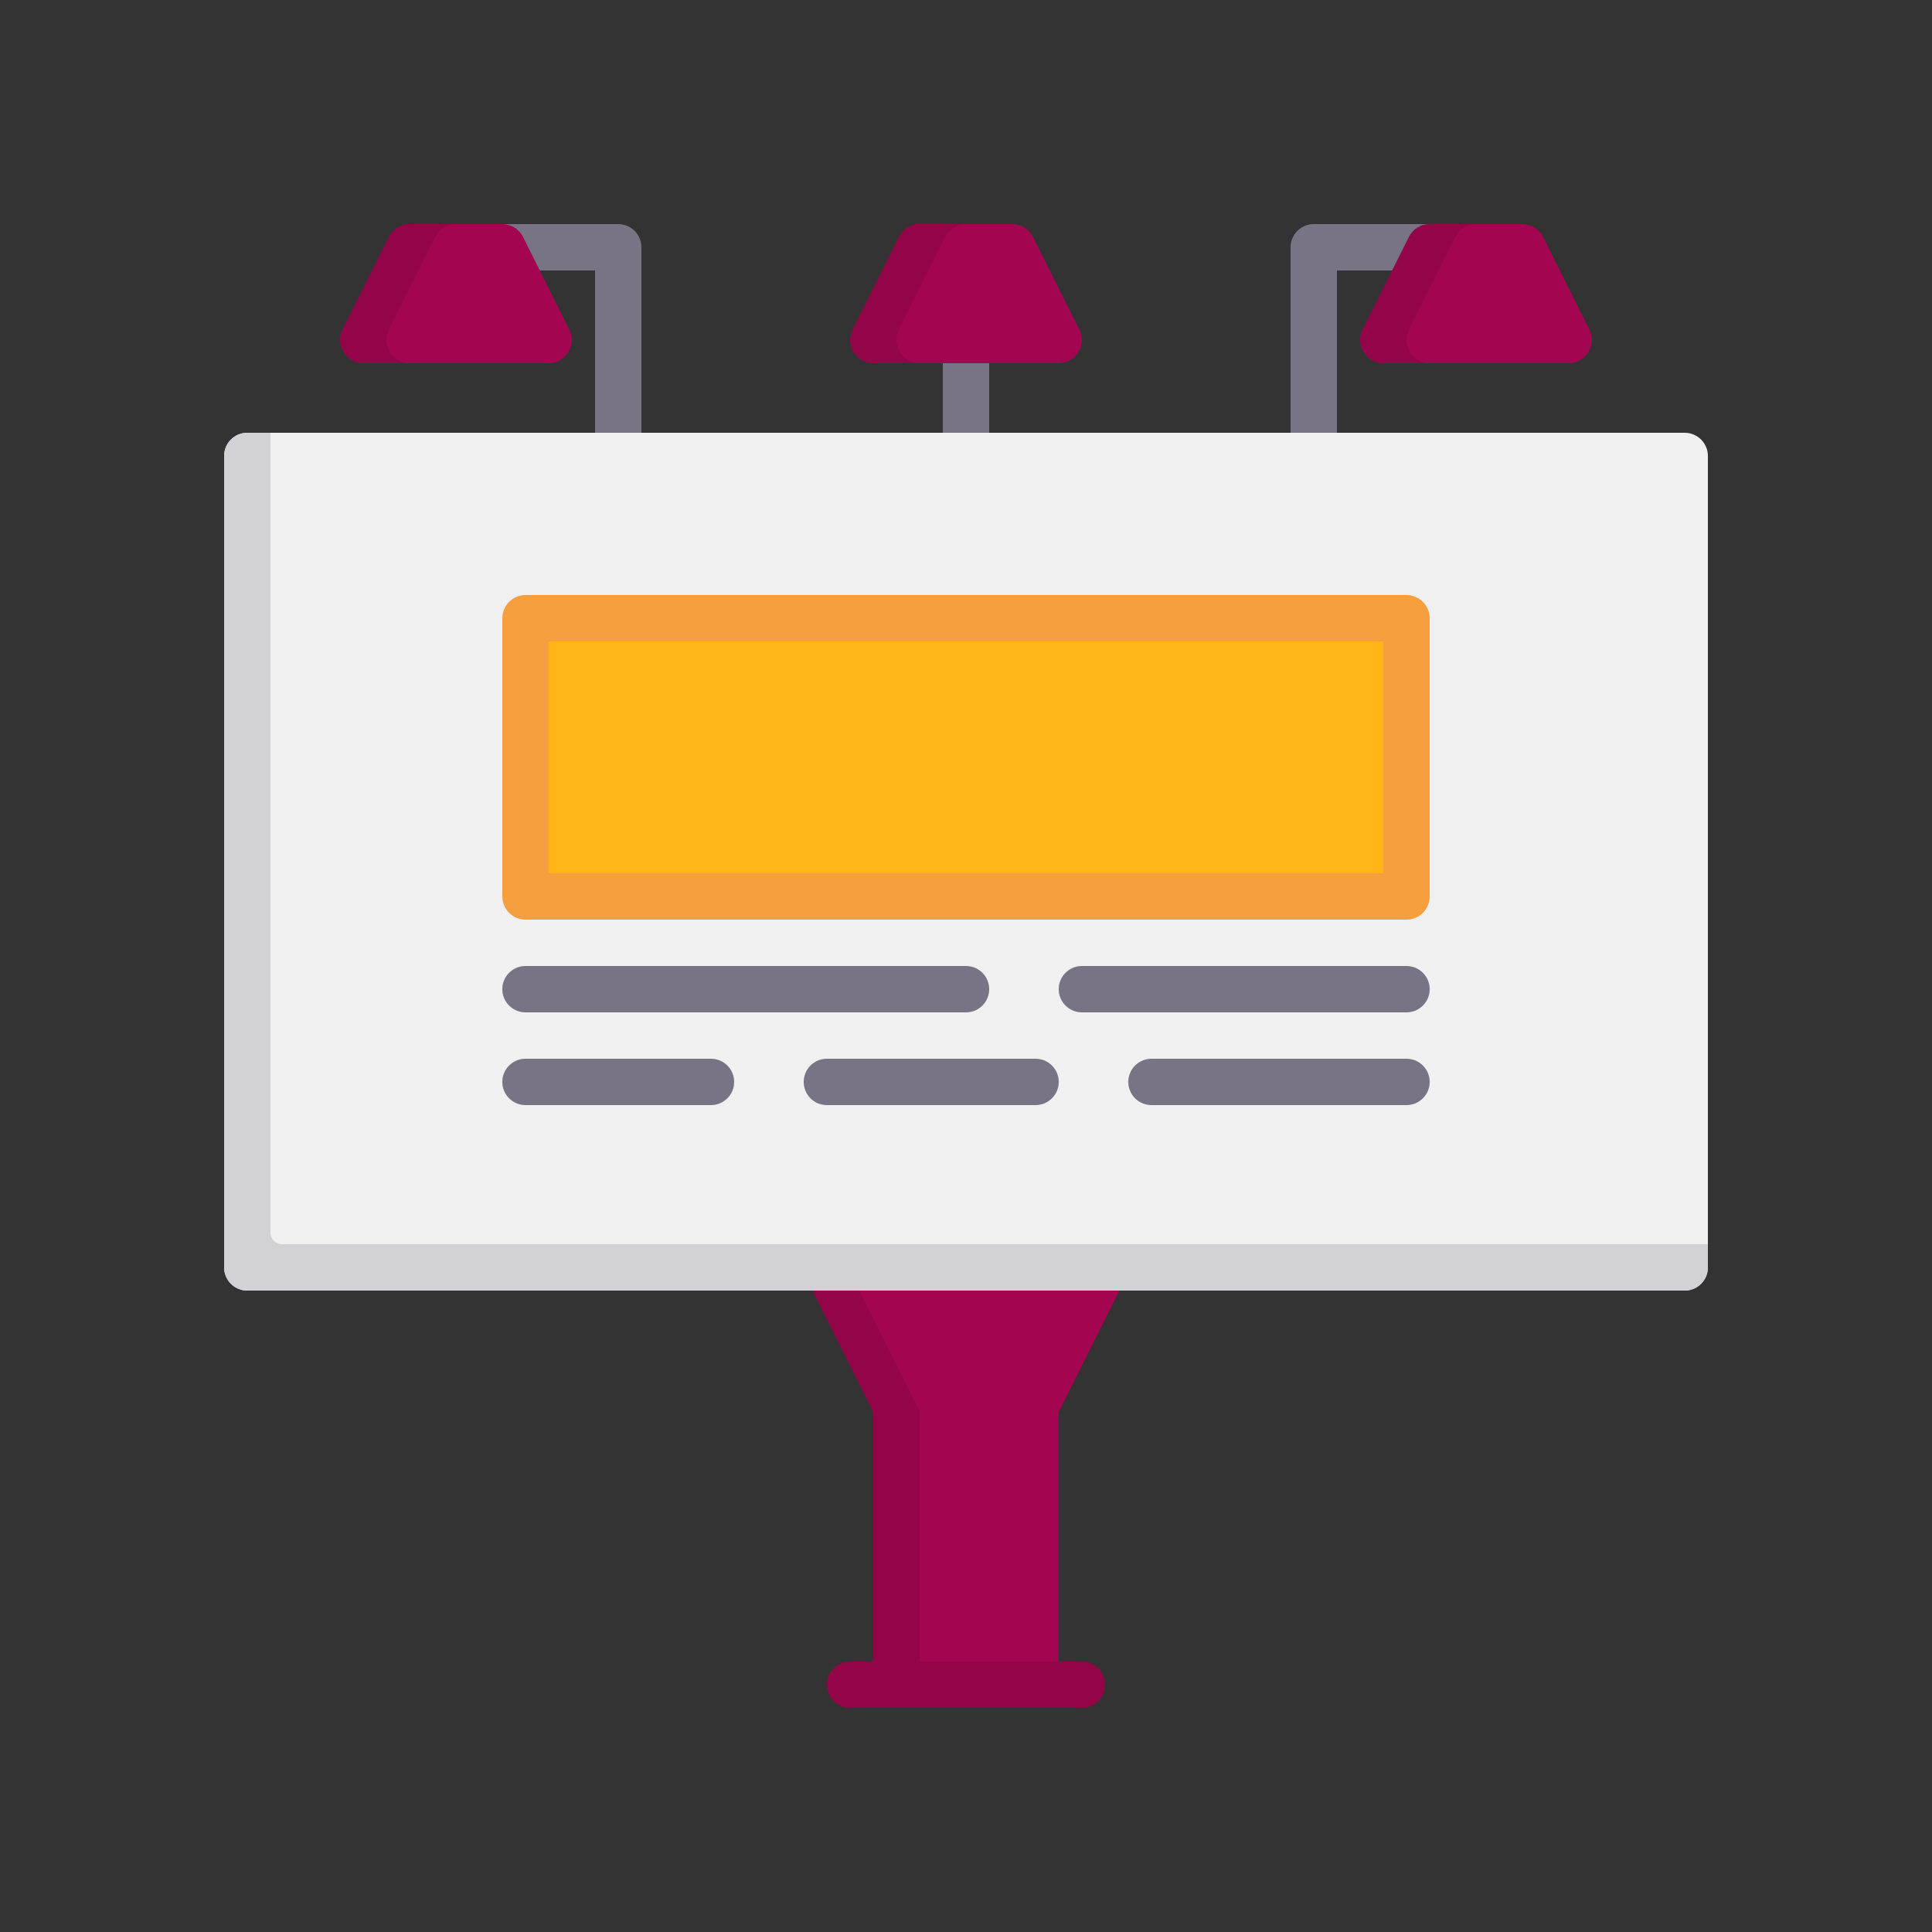 <svg width="250" height="250" viewBox="0 0 250 250" fill="none" xmlns="http://www.w3.org/2000/svg">
<rect x="0" y="0" width="250" height="250" fill="#333333" stroke="none"/>
<path d="M145.552 162.423C145.005 161.539 144.039 161 143 161H107C105.96 161 104.994 161.539 104.447 162.423C103.901 163.307 103.851 164.412 104.316 165.342L113 182.708V218C113 219.657 114.343 221 116 221H134C135.656 221 137 219.657 137 218V182.708L145.683 165.342C146.148 164.412 146.098 163.307 145.552 162.423Z" fill="#A40550"/>
<path opacity="0.5" d="M119 218V182.708L110.317 165.342C109.852 164.412 109.902 163.307 110.448 162.423C110.995 161.539 111.96 161 113 161H107C105.961 161 104.995 161.539 104.448 162.423C103.902 163.307 103.852 164.412 104.317 165.342L113 182.708V218C113 219.657 114.343 221 116 221H122C120.343 221 119 219.657 119 218Z" fill="#840440"/>
<path d="M140 221H110C108.343 221 107 219.657 107 218C107 216.343 108.343 215 110 215H140C141.657 215 143 216.343 143 218C143 219.657 141.657 221 140 221Z" fill="#940548"/>
<path d="M125 62C123.343 62 122 60.657 122 59V44C122 42.343 123.343 41 125 41C126.657 41 128 42.343 128 44V59C128 60.657 126.657 62 125 62Z" fill="#787485"/>
<path d="M139.684 42.658L133.684 30.658C133.175 29.642 132.137 29 131 29H119C117.864 29 116.825 29.642 116.317 30.658L110.317 42.658C109.336 44.62 110.813 47 113 47H137C139.188 47 140.665 44.621 139.684 42.658Z" fill="#A40550"/>
<path opacity="0.5" d="M116.31 42.658L122.31 30.658C122.818 29.642 123.857 29 124.993 29H119C117.864 29 116.825 29.642 116.317 30.658L110.317 42.658C109.336 44.62 110.813 47 113 47H118.993C116.805 47 115.328 44.62 116.31 42.658Z" fill="#840440"/>
<path d="M170 62C168.343 62 167 60.657 167 59V32C167 30.343 168.343 29 170 29H188C189.657 29 191 30.343 191 32C191 33.657 189.657 35 188 35H173V59C173 60.657 171.657 62 170 62Z" fill="#787485"/>
<path d="M205.684 42.658L199.684 30.658C199.175 29.642 198.137 29 197 29H185C183.864 29 182.825 29.642 182.317 30.658L176.317 42.658C175.336 44.62 176.813 47 179 47H203C205.188 47 206.665 44.621 205.684 42.658Z" fill="#A40550"/>
<path opacity="0.5" d="M182.31 42.658L188.31 30.658C188.818 29.642 189.857 29 190.993 29H185C183.864 29 182.825 29.642 182.317 30.658L176.317 42.658C175.336 44.62 176.813 47 179 47H184.993C182.806 47 181.328 44.62 182.31 42.658Z" fill="#840440"/>
<path d="M80 62C78.343 62 77 60.657 77 59V35H62C60.343 35 59 33.657 59 32C59 30.343 60.343 29 62 29H80C81.657 29 83 30.343 83 32V59C83 60.657 81.657 62 80 62Z" fill="#787485"/>
<path d="M73.683 42.658L67.683 30.658C67.175 29.642 66.137 29 65 29H53C51.864 29 50.825 29.642 50.317 30.658L44.317 42.658C43.336 44.62 44.813 47 47 47H71C73.188 47 74.665 44.621 73.683 42.658Z" fill="#A40550"/>
<path opacity="0.5" d="M50.31 42.658L56.31 30.658C56.818 29.642 57.857 29 58.993 29H53C51.864 29 50.825 29.642 50.317 30.658L44.317 42.658C43.336 44.62 44.813 47 47 47H52.993C50.806 47 49.328 44.62 50.31 42.658Z" fill="#840440"/>
<path d="M218 56H32C30.343 56 29 57.343 29 59V164C29 165.657 30.343 167 32 167H218C219.657 167 221 165.657 221 164V59C221 57.343 219.657 56 218 56Z" fill="#F0F0F1"/>
<path d="M36.5 161C35.672 161 35 160.328 35 159.5V56H32C30.343 56 29 57.343 29 59V164C29 165.657 30.343 167 32 167H218C219.657 167 221 165.657 221 164V161H36.5Z" fill="#D2D1D6"/>
<path d="M182 77H68C66.343 77 65 78.343 65 80V116C65 117.657 66.343 119 68 119H182C183.657 119 185 117.657 185 116V80C185 78.343 183.657 77 182 77Z" fill="#F59F3F"/>
<path d="M179 83H71V113H179V83Z" fill="#FFB518"/>
<path d="M125 131H68C66.343 131 65 129.657 65 128C65 126.343 66.343 125 68 125H125C126.657 125 128 126.343 128 128C128 129.657 126.657 131 125 131Z" fill="#787485"/>
<path d="M182 131H140C138.343 131 137 129.657 137 128C137 126.343 138.343 125 140 125H182C183.657 125 185 126.343 185 128C185 129.657 183.657 131 182 131Z" fill="#787485"/>
<path d="M92 143H68C66.343 143 65 141.657 65 140C65 138.343 66.343 137 68 137H92C93.657 137 95 138.343 95 140C95 141.657 93.657 143 92 143Z" fill="#787485"/>
<path d="M134 143H107C105.343 143 104 141.657 104 140C104 138.343 105.343 137 107 137H134C135.657 137 137 138.343 137 140C137 141.657 135.657 143 134 143Z" fill="#787485"/>
<path d="M182 143H149C147.343 143 146 141.657 146 140C146 138.343 147.343 137 149 137H182C183.657 137 185 138.343 185 140C185 141.657 183.657 143 182 143Z" fill="#787485"/>
</svg>
